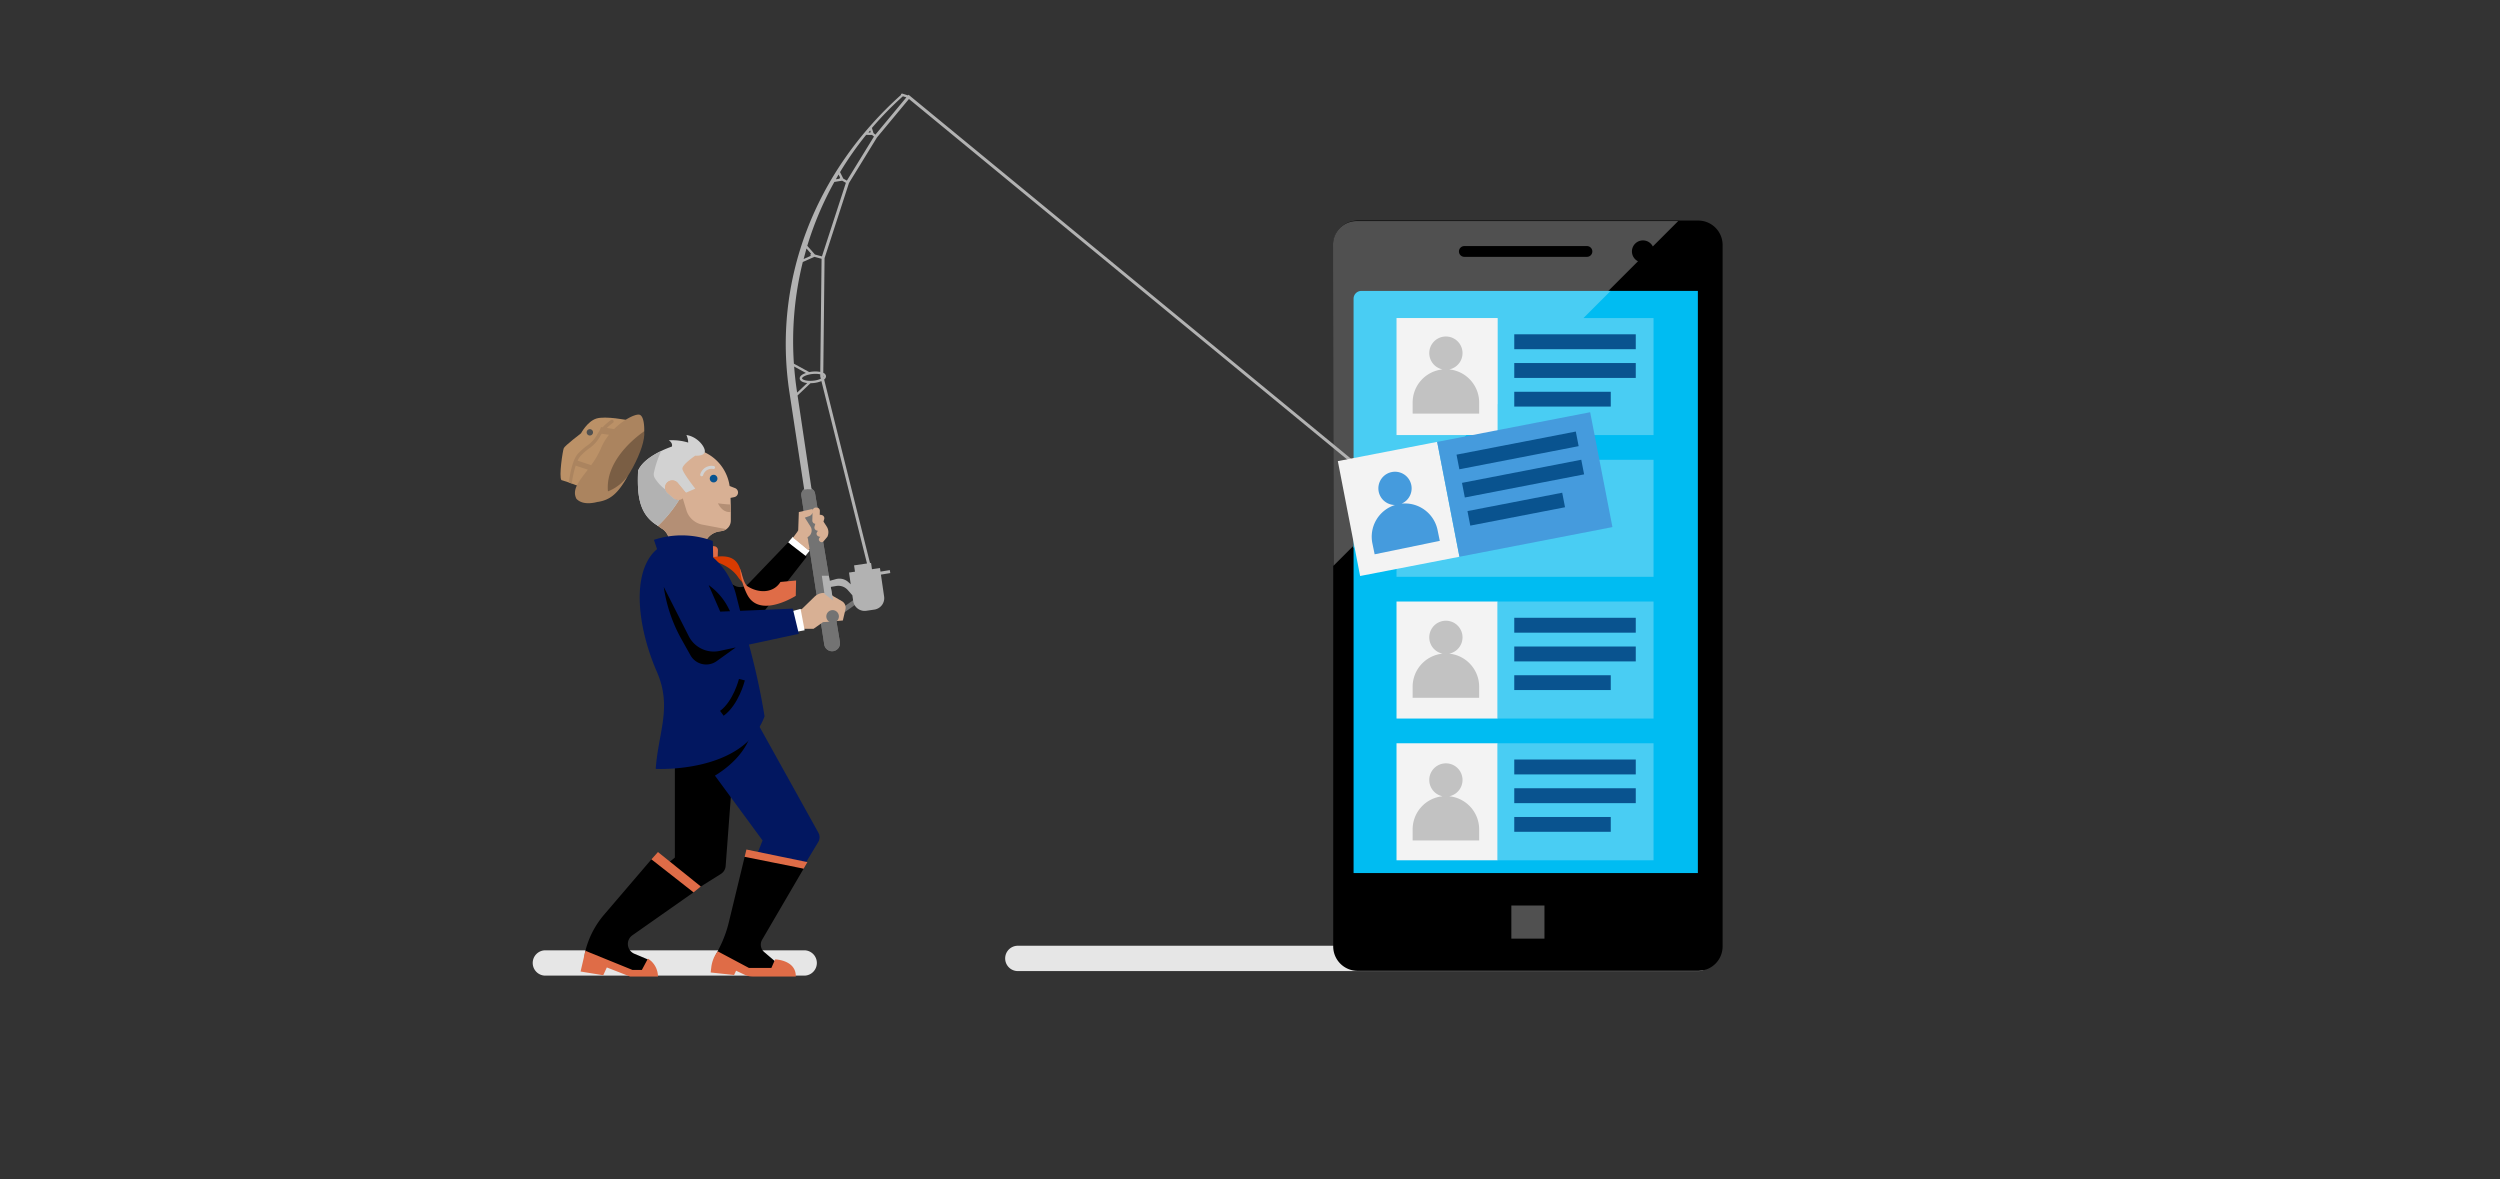 <svg xmlns="http://www.w3.org/2000/svg" viewBox="0 0 636 300"><rect x="0" y="0" width="636" height="300" fill="#333333" stroke="none"/><title>MSC17-communication-001</title><path d="M258.88,240.6H432.061a3.222,3.222,0,1,1,0,6.443H258.88a3.222,3.222,0,0,1,0-6.443" fill="#e6e6e6"/><path d="M138.688,241.758h65.955a3.222,3.222,0,0,1,0,6.443H138.688a3.222,3.222,0,0,1,0-6.443" fill="#e6e6e6"/><path d="M432.011,246.985H345.389a6.221,6.221,0,0,1-6.221-6.221V62.328a6.221,6.221,0,0,1,6.221-6.221h86.622a6.221,6.221,0,0,1,6.221,6.221V240.764a6.221,6.221,0,0,1-6.221,6.221"/><rect x="344.349" y="74.008" width="87.587" height="148.098" fill="#00bcf2"/><path d="M339.122,62.281l.094,81.674,77.489-77.488a2.805,2.805,0,1,1,3.769-3.769l6.456-6.457H345.155a6.032,6.032,0,0,0-6.033,6.04m64.562,3.059H372.563a1.369,1.369,0,1,1,0-2.737h31.121a1.369,1.369,0,1,1,0,2.737" fill="#505050"/><rect x="355.274" y="189.088" width="25.737" height="29.769" fill="#f3f3f3"/><rect x="381.011" y="189.088" width="39.648" height="29.769" fill="#49cdf3"/><rect x="385.228" y="193.222" width="30.91" height="3.79" fill="#09538f"/><rect x="385.227" y="207.841" width="24.552" height="3.768" fill="#09538f"/><rect x="385.228" y="200.532" width="30.91" height="3.79" fill="#09538f"/><rect x="355.274" y="153.028" width="25.737" height="29.769" fill="#f3f3f3"/><rect x="381.011" y="153.028" width="39.648" height="29.769" fill="#49cdf3"/><rect x="385.228" y="157.164" width="30.91" height="3.79" fill="#09538f"/><rect x="385.227" y="171.782" width="24.552" height="3.768" fill="#09538f"/><rect x="385.228" y="164.473" width="30.91" height="3.79" fill="#09538f"/><path d="M402.837,80.911l6.9-6.9H346.327a1.978,1.978,0,0,0-1.978,1.977V139.4l36.661-36.661v7.942h39.648V80.911Z" fill="#49cdf3"/><rect x="355.274" y="80.911" width="25.737" height="29.769" fill="#f3f3f3"/><rect x="385.228" y="85.046" width="30.91" height="3.79" fill="#09538f"/><rect x="385.227" y="99.665" width="24.552" height="3.767" fill="#09538f"/><rect x="385.228" y="92.355" width="30.91" height="3.79" fill="#09538f"/><path d="M186.982,124.173l-1.371-.541c-.009-.07-.019-.145-.03-.21a11.207,11.207,0,1,0-22.023,4.132,10.983,10.983,0,0,0,5.142,7.135c.013.011.019.022.032.033,2.5,2.017,1.384,5.671,1.384,5.671l8.36-.11.874-2.207a4.629,4.629,0,0,1,3.561-2.866l.759-.124a2.681,2.681,0,0,0,2.251-2.624c.014-1.615.011-3.836-.07-5.8l.933-.192a1.2,1.2,0,0,0,.2-2.3" fill="#d8b094"/><path d="M171.685,191.229v26.939l-17.692,14.359,6.2,4.359L183.4,222.324a2.586,2.586,0,0,0,1.205-2l1.577-20.975,6.781-10.87-5.891-.971Z"/><path d="M208.207,211.857,192.2,183.04s-7.8,6.1-.769,1.8c-.9,6.881-7.592,11.317-9.554,12.48l12.118,16.494-10,25.385,8.205,1.538L208.166,214.2a2.342,2.342,0,0,0,.041-2.342" fill="#021760"/><path d="M203.868,126.148l5.82,37.829a2.02,2.02,0,1,0,3.989-.64l-6.311-37.75a1.771,1.771,0,0,0-3.5.561" fill="#737373"/><path d="M203.868,126.148l5.82,37.829a2.02,2.02,0,1,0,3.989-.64l-6.311-37.75a1.771,1.771,0,0,0-3.5.561" fill="#737373"/><polygon points="200.494 137.986 201.705 136.551 205.972 140.097 204.488 141.939 200.494 137.986" fill="#fff"/><path d="M200.494,137.986l-10.05,10.464a2.945,2.945,0,0,1-3.463.58l-5.938-3.042,4.519,11.443,7.064.334,12.6-16.131Z"/><path d="M211.556,156.566l7.562-5.342a.622.622,0,1,1,.718,1.016l-7.575,5.351Z" fill="#737373"/><path d="M200.091,156.311l3.933-1.405,3.17-3.082a3.478,3.478,0,0,1,4.165-.518l2.84,1.641a1.872,1.872,0,0,1,.887,2.048l-.667,2.861-5.057.422-2.388,1.685h-7.726Z" fill="#d8b094"/><path d="M213.412,156.721a1.6,1.6,0,1,1-1.7-1.5,1.6,1.6,0,0,1,1.7,1.5" fill="#737373"/><polygon points="201.3 155.54 203.671 154.899 204.697 160.347 201.813 160.861 201.3 155.54" fill="#fff"/><path d="M178.714,133.474a5.313,5.313,0,0,1-4.02-3.427l-1.215-3.994L169.5,128.04l-2.8,5.109a11.586,11.586,0,0,0,2,1.541c.013.01.019.02.032.032,1.9,1.538,1.709,4.023,1.509,5.119.434-.027.887-.063,1.379-.114L179,138.96l.349-.885a4.63,4.63,0,0,1,3.561-2.865l.759-.123a2.642,2.642,0,0,0,1.117-.47Z" fill="#b48f75"/><path d="M181.332,138.921l.425.046a1,1,0,0,1,.888,1.024l-.112,3.209-2.4-.529Z" fill="#df6c47"/><path d="M179.272,142.227s5.819.635,8.519,4.625a8.261,8.261,0,0,0,1.347,1.525c-.911-4.189-.924-8.568-9.866-6.15" fill="#d83b01"/><path d="M176.428,227.014l-3.59-4.487-7.115-3.91-12,14.03a22.734,22.734,0,0,0-4.909,9.685l-.4,4.619,4.423-.193,2.052-1.346,5.9,2.628h5.961c0-1.981-.552-3.383-2.378-4.151l-2.987-1.255a2.7,2.7,0,0,1-.521-4.69Z"/><path d="M199.962,245.253l-2.765-.675-2.775-2.367a2.488,2.488,0,0,1-.534-3.149l10.553-18.073-5.765-2.235-9.235-.778-4.053,16.751a28.839,28.839,0,0,1-2.179,6l-1.064,2.149a8.757,8.757,0,0,0-.749,2.226l.608,1.593,4.231.705.96-.756,1.643.8a7.579,7.579,0,0,0,3.166.76l9.488-.288c0-1.5-.068-2.3-1.53-2.659"/><polygon points="189.889 216.117 205.402 219.322 204.441 220.988 189.441 217.976 189.889 216.117" fill="#df6c47"/><polygon points="178.294 225.527 167.385 216.758 165.723 218.617 176.429 227.014 178.294 225.527" fill="#df6c47"/><path d="M148.928,241.886l11.987,4.871h2.373l1.538-2.884a5.379,5.379,0,0,1,2.559,4.551h-7.11l-5.9-2.307-.907,1.981-5.771-.941Z" fill="#df6c47"/><path d="M182.582,242.014l7.948,4.231h5.705l.962-2.179s5.321.128,5.256,4.358H191.435a4.638,4.638,0,0,1-1.969-.439l-2.205-1.034-.512,1.089-5.962-.641.17-1.363a8.443,8.443,0,0,1,1.625-4.022" fill="#df6c47"/><path d="M198.545,148.053c-1.755,2.851-5.54,2.957-8.431,1.062-.978-.867-1.3-3.071-1.845-4.445a17.274,17.274,0,0,0,1.677,6.308l.01.02c.03.059.055.12.086.179l0-.014a5.984,5.984,0,0,0,.76,1.187c3.623,4.344,11.641-.769,11.641-.769l.081-3.9Z" fill="#df6c47"/><path d="M182.517,121.758a.974.974,0,1,1-.973-.974.974.974,0,0,1,.973.974" fill="#09538f"/><path d="M185.9,128.357s-1.792-.093-3.255-.317c1.313,2.692,3.28,2.2,3.28,2.2Z" fill="#b48f75"/><path d="M178.512,121.168a.337.337,0,0,1-.1-.013.384.384,0,0,1-.274-.47,3.021,3.021,0,0,1,3.453-2.129.385.385,0,0,1-.1.763,2.236,2.236,0,0,0-2.612,1.563.383.383,0,0,1-.371.286" fill="#d2d2d2"/><path d="M174.62,110.668a4.956,4.956,0,0,1,.462,1.923,14.117,14.117,0,0,0-4.936-.577c1.154.77.769,1.6.769,1.6s-6.958,2.244-8.59,6.154c-.222,5.9.055,11.063,5.059,13.993a32.868,32.868,0,0,0,5.373-6.582,1.857,1.857,0,0,1-1.453-.445l-1.491-1.306a1.835,1.835,0,1,1,2.625-2.547l2.038,2.473,2.4-1.035s-3.077-3.91-3.27-5,3.27-3.4,3.27-3.4,2.025.194,2.395-.853-1.653-3.954-4.652-4.4" fill="#d2d2d2"/><path d="M174.619,125.532l-2.181-2.648a1.835,1.835,0,1,0-2.625,2.548l1.491,1.3a1.873,1.873,0,0,0,2.821-.415Z" fill="#d8b094"/><path d="M159.7,106.9s-5.655-1.143-7.974-.423-3.918,3.758-3.918,3.758-4.085,3.119-4.373,3.764-1.287,7.288-.609,8.136c1.34.334,4.778,1.715,4.778,1.715L161.626,107.3Z" fill="#bb9167"/><path d="M154.93,126.6c3.905-2.5,9.429-12.616,8.963-16.876-3.8-.429-5.713.528-5.713.528l-5.158,10.351Z" fill="#7a5e44"/><path d="M150.839,109.78a.809.809,0,1,1-.987-.577.809.809,0,0,1,.987.577" fill="#505050"/><path d="M162.516,105.476c-1.017-.083-3.815,1.2-6.288,3.678l-1.849-.287a14.628,14.628,0,0,1,1.517-1.273.441.441,0,1,0-.5-.723A15.01,15.01,0,0,0,153.3,108.7l-.406-.063-.412,1.033a7.23,7.23,0,0,0-.672,1.079,8.265,8.265,0,0,1-2.558,2.694,17.035,17.035,0,0,0-2.208,1.963c-1.788,1.977-2.318,7.369-2.318,7.369l.738.206a27.476,27.476,0,0,1,.989-4.516l3.091,1.017c-2.194,2.879-4.126,5.079-2.893,7.426,1.36,1.42,3.607,1.242,5.42.767a.2.2,0,0,0,.026.011c2.99-.476,5.043-1.925,7.614-6.623A11.336,11.336,0,0,1,154.664,125c-.832-8.769,9.228-15.276,9.228-15.276s.177-4.125-1.376-4.251m-9.617,8.552a21.743,21.743,0,0,1-2.508,4.314l-3.439-1.151a4.892,4.892,0,0,1,.747-1.2,16.338,16.338,0,0,1,2.1-1.863,9.048,9.048,0,0,0,2.8-2.995,6,6,0,0,1,.471-.779l1.859.255a14.7,14.7,0,0,0-2.033,3.414" fill="#ab845f"/><path d="M203.223,161.245l-1.539-6.41-13.394.558c-.36-1.386-.7-2.725-1.014-3.983a18.7,18.7,0,0,0-5.835-9.574l-.109-4.212-.251-.09a22.6,22.6,0,0,0-14.717-.2l.79,2.37a8.574,8.574,0,0,0-1.164,1.147c-5.407,6.5-3.39,19.721,1.111,30.041,3.943,9.038.386,15.266-.288,24.711,0,0,22.307,1.25,27.692-13.365a177.355,177.355,0,0,0-3.971-18.255Z" fill="#021760"/><path d="M183.223,155.6l2.506-.105-.482-.933a16.022,16.022,0,0,0-4.961-5.71Z"/><path d="M183.08,165.593a7.125,7.125,0,0,1-7.857-3.74l-6.364-12.541.069.447a38.315,38.315,0,0,0,4.419,12.819l2.306,4.122a4.585,4.585,0,0,0,6.675,1.487l4.844-3.477Z"/><path d="M184.1,182.088l-.913-1.237c3.381-2.493,4.791-8.068,4.806-8.123l1.494.368c-.063.25-1.554,6.168-5.387,8.992"/><path d="M231.432,24.346l-.3-.243-.135.163-1.405-.442a.3.3,0,0,0-.381.2.3.3,0,0,0-.009.132c-21.657,19.423-32.8,47.149-28.33,75.918l3.72,24.466.865-.1,1.01.048-3.565-23.882,3.29-3.121c.245,0,.493-.012.74-.037a6.966,6.966,0,0,0,2.033-.5l11.6,46.4-3.29.48.235,1.606-1.518.221.437,3-.574-.536a3.385,3.385,0,0,0-3.2-.792l-1.579.43-.225-1.287h-1.779l.673,4.616,2.211,1.682-.607-3.456,1.383-.238a3.207,3.207,0,0,1,2.954,1.046l1.153,1.318.214,1.461a2.936,2.936,0,0,0,3.331,2.483l2.051-.3a2.938,2.938,0,0,0,2.483-3.332l-.812-5.566,2.384-.393-.125-.758-2.37.39-.134-.914-2.034.3-.234-1.607-.26.038L209.661,96.548a1.03,1.03,0,0,0,.474-.888,1.06,1.06,0,0,0-.69-.807l.323-29.173,6.208-19.111,7.123-11.6,8.14-9.79,114.944,94.564.49-.594Zm-10.058,8.828.125.409a.383.383,0,0,0-.044.036.266.266,0,0,0-.052.1l-.474,0ZM213.339,44.4l.388.775a.28.28,0,0,0-.089.095.288.288,0,0,0-.033.187l-.959.157c.23-.406.457-.812.693-1.214m-8.18,18.837.006-.02,1.186,1.348a.3.3,0,0,0-.066.51l-1.837.819ZM202.792,99.88l-.016-.1c-.338-2.181-.58-4.36-.747-6.536l3,1.64c-.952.319-1.643.82-1.58,1.45s.88,1,1.912,1.114Zm4.083-3.033c-1.646.167-2.792-.237-2.826-.575s1.007-.962,2.655-1.126a7.4,7.4,0,0,1,.75-.04,5.429,5.429,0,0,1,1.218.127l-.006.456v.049l.154.616a6.132,6.132,0,0,1-1.945.493m1.8-2.229a7.052,7.052,0,0,0-2.036-.077c-.258.026-.513.068-.764.118l-3.905-2.137a83.621,83.621,0,0,1,2.264-25.869l2.941-1.311,1.835.491Zm.851,1.1a.237.237,0,0,1-.04.143l-.054-.216v-.079a.266.266,0,0,1,.094.152m-.424-30.492-1.784-.477-1.948-2.215a83.222,83.222,0,0,1,6.887-16.245l1.986-.323.95.543Zm6.343-19.273-.915-.522-.821-1.645a83.522,83.522,0,0,1,6.636-9.472l1.491.012.5.413Zm7.254-11.7-.489-.4-.394-1.3a84.668,84.668,0,0,1,7.879-8.06l.883.277Z" fill="#b2b2b2"/><path d="M171.305,126.736l-1.491-1.3a1.809,1.809,0,0,1-.565-.936,9.2,9.2,0,0,1-1.864-1.764c-.652-.839-1.25-1.476-1.021-2.513a24.848,24.848,0,0,1,1.867-5.5c-2.146,1.029-4.945,2.747-5.906,5.048-.221,5.9.054,11.065,5.06,13.994a32.93,32.93,0,0,0,5.373-6.581,1.862,1.862,0,0,1-1.453-.447" fill="#b2b2b2"/><path d="M210.39,134.075l-.894-1.386.18-.633a.815.815,0,0,0-.561-1.008l-.205-.058a.811.811,0,0,0-.366-.011l.029-1.01a.815.815,0,0,0-.792-.838l-.213-.006a.808.808,0,0,0-.825.735l-.057-.373-3.462.776-.159,4.624-.224.406-1.1,1.488,3.892,3.19.334-.287-.5-3.033.242-.175a1.869,1.869,0,0,0,.483-2.515l-1.438-2.271,1.145-.406a1.283,1.283,0,0,0,.813-.914l-.058,2.049a.814.814,0,0,0,.762.832l-.2.709a.817.817,0,0,0,.562,1.008l.205.057a.572.572,0,0,0,.092.008l-.243.4a.669.669,0,0,0,.222.919l.18.11a.667.667,0,0,0,.475.081l-.241.286a.633.633,0,0,0,.076.892l.078.065a.632.632,0,0,0,.891-.077l.962-1.143a2.657,2.657,0,0,0-.086-2.487" fill="#d8b094"/><polygon points="381.01 116.97 355.274 116.97 355.274 146.739 381.01 146.739 420.658 146.739 420.658 116.97 381.01 116.97" fill="#49cdf3"/><rect x="342.944" y="114.59" width="25.736" height="29.769" transform="translate(-18.14 70.1) rotate(-10.974)" fill="#f3f3f3"/><rect x="368.083" y="108.367" width="39.648" height="29.769" transform="translate(-16.369 76.099) rotate(-10.974)" fill="#459bdd"/><rect x="370.617" y="112.692" width="30.91" height="3.79" transform="translate(-14.753 75.586) rotate(-10.974)" fill="#09538f"/><rect x="373.456" y="127.649" width="24.552" height="3.767" transform="translate(-17.605 75.798) rotate(-10.974)" fill="#09538f"/><rect x="372.009" y="119.868" width="30.91" height="3.79" transform="translate(-16.094 75.982) rotate(-10.974)" fill="#09538f"/><path d="M368.687,202.57a4.231,4.231,0,1,0-1.7,0,8.462,8.462,0,0,0-7.612,8.418v2.821H376.3v-2.821a8.463,8.463,0,0,0-7.613-8.418" fill="#c2c2c2"/><path d="M368.687,166.288a4.231,4.231,0,1,0-1.7,0,8.461,8.461,0,0,0-7.612,8.418v2.821H376.3v-2.821a8.462,8.462,0,0,0-7.613-8.418" fill="#c2c2c2"/><path d="M356.558,128.126a4.23,4.23,0,1,0-1.662.343,8.461,8.461,0,0,0-5.756,9.783l.57,2.762,16.574-3.417-.57-2.763a8.463,8.463,0,0,0-9.156-6.708" fill="#459bdd"/><path d="M368.687,93.98a4.231,4.231,0,1,0-1.7,0,8.463,8.463,0,0,0-7.612,8.419v2.82H376.3V102.4a8.464,8.464,0,0,0-7.613-8.419" fill="#c2c2c2"/><rect x="384.488" y="230.363" width="8.424" height="8.424" fill="#505050"/></svg>